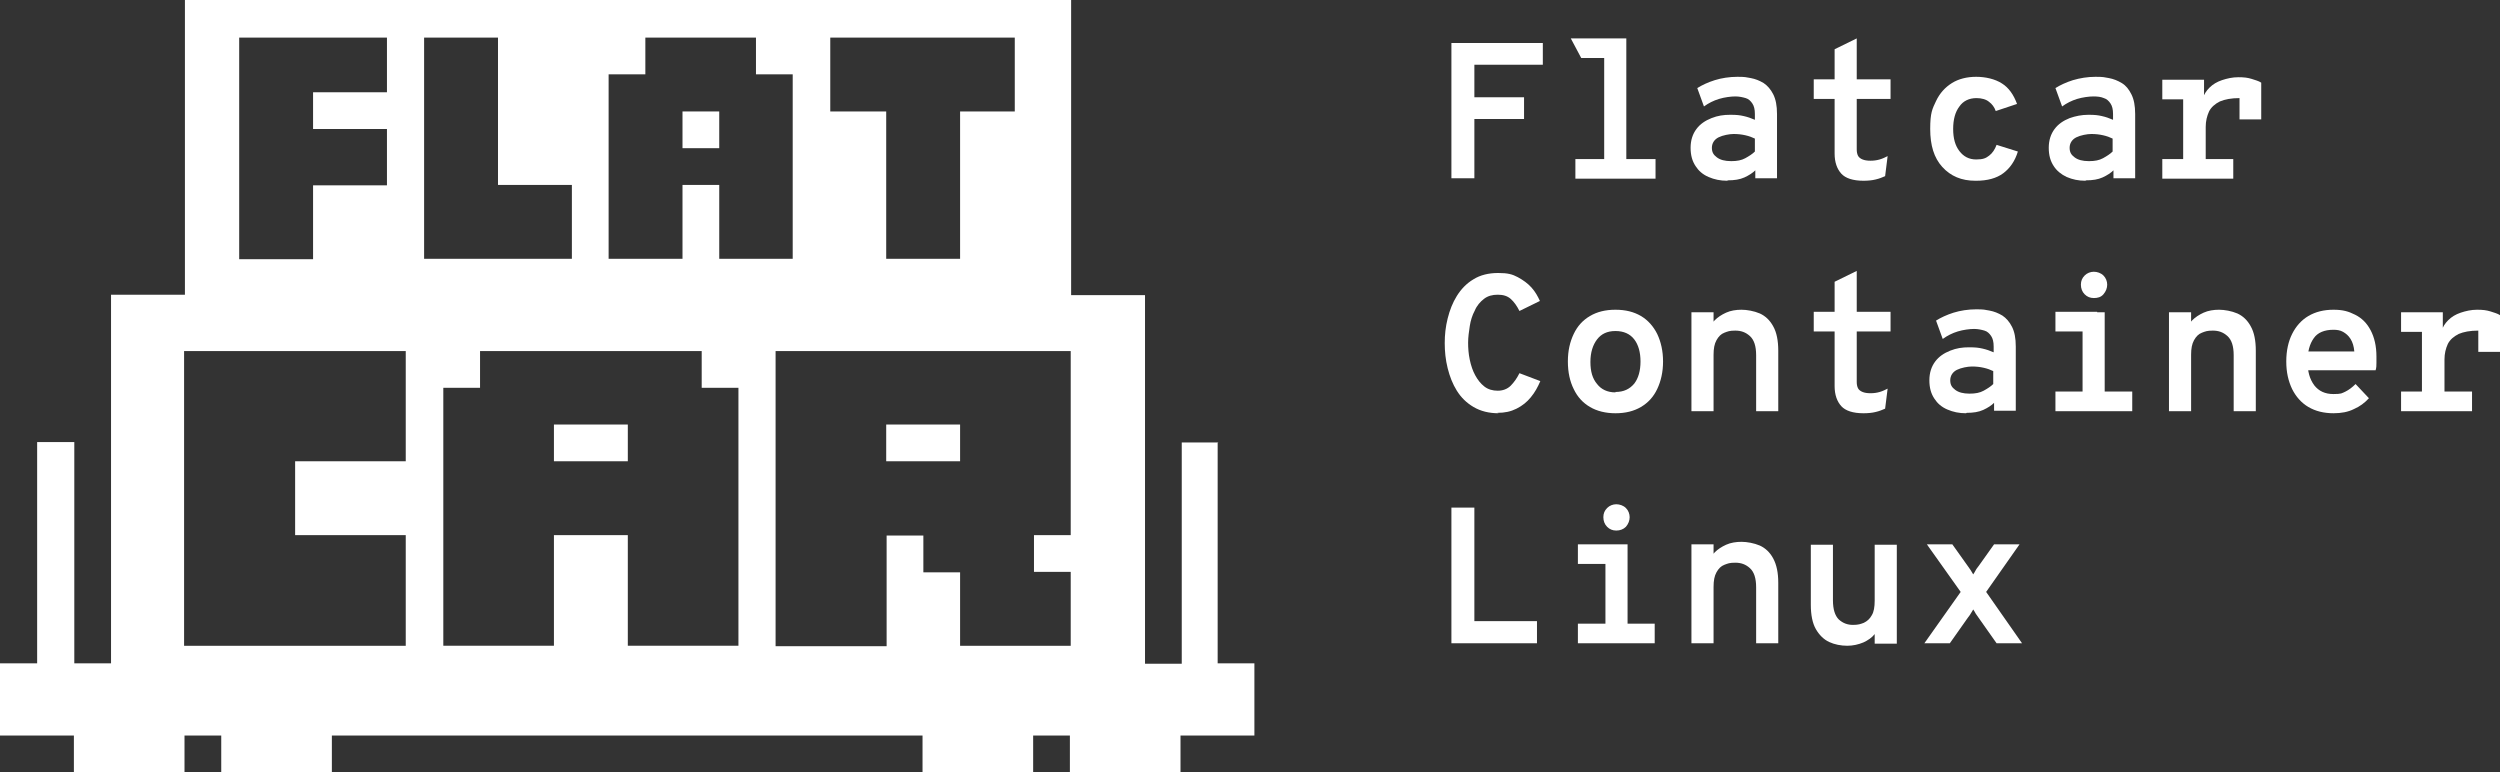 <?xml version="1.0" encoding="UTF-8"?>
<svg id="Layer_1" xmlns="http://www.w3.org/2000/svg" version="1.1" viewBox="0 0 598.9 185">
  <rect x="0" y="0" width="598.9" height="185" fill="#333333" stroke="none"/>
  <!-- Generator: Adobe Illustrator 29.2.1, SVG Export Plug-In . SVG Version: 2.1.0 Build 116)  -->
  <defs>
    <style>
      .st0 {
        fill: #fff;
      }
    </style>
  </defs>
  <path class="st0" d="M172.3,26.7h-8.8v8.8h8.8v-8.8Z"/>
  <path class="st0" d="M150.4,101.7h-17.7v8.8h17.7v-8.8Z"/>
  <path class="st0" d="M230,101.7h-17.7v8.8h17.7v-8.8Z"/>
  <path class="st0" d="M291.9,106h-8.8v53h-8.8v-88.3h-17.7V0H44.3v70.6h-17.7v88.3h-8.8v-53h-8.9v53H0v17.3h17.7v8.8h26.5v-8.8h8.8v8.8h26.5v-8.8h141.5v8.8h26.5v-8.8h8.8v8.8h26.5v-8.8h17.7v-17.3h-8.8v-53h0ZM198.9,9h44.2v17.7h-13.1v35.3h-17.7V26.7h-13.4V9h0ZM145.8,17.8h8.8v-8.8h26.5v8.8h8.8v44.2h-17.6v-17.7h-8.8v17.7h-17.7V17.8ZM57.3,44.3V9h35.4v13.1h-17.7v8.8h17.7v13.5h-17.7v17.7h-17.7v-17.6h0ZM97.3,110.5h-26.6v17.7h26.5v26.5h-53.1v-70.6h53.1v17.7s0,8.8,0,8.8h0ZM101.6,62h0V9h17.7v35.3h17.7v17.7h-35.4ZM176.9,154.7h-26.5v-26.5h-17.7v26.5h-26.5v-61.8h8.8v-8.8h53.1v8.8h8.8v8.8c0,0,0,53,0,53ZM256.5,101.7h0v26.5h-8.8v8.8h8.8v17.7h-26.5v-17.6h-8.8v-8.8h-8.8v26.5h-26.6v-70.7h70.7v17.6h0Z"/>
  <g>
    <path class="st0" d="M347.7,42.8V10.3h21.9v5.2h-16.4v7.8h11.9v5.2h-11.9v14.2h-5.5Z"/>
    <path class="st0" d="M378.8,13.9l-2.5-4.7h13.3v4.7h-10.9ZM377.4,42.8v-4.7h19.2v4.7h-19.2ZM384.3,42.8V9.3h5.3v33.5h-5.3Z"/>
    <path class="st0" d="M413.8,43.3c-1.7,0-3.1-.3-4.5-.9s-2.4-1.5-3.1-2.6c-.8-1.2-1.2-2.6-1.2-4.4s.5-3.3,1.4-4.5c.9-1.2,2.1-2,3.6-2.6s2.9-.8,4.5-.8,2.3.1,3.2.3c.9.2,1.8.5,2.7.9v-1.4c0-1.1-.2-1.9-.6-2.5-.4-.6-.9-1.1-1.6-1.3s-1.5-.4-2.5-.4-2.6.2-3.9.6-2.5,1-3.6,1.8l-1.6-4.4c1.1-.7,2.6-1.4,4.2-1.9s3.5-.8,5.4-.8,2.1.1,3.2.3c1.1.2,2.1.6,3.1,1.2.9.6,1.7,1.5,2.3,2.7.6,1.2.9,2.7.9,4.7v15.4h-5.2v-1.9c-.6.6-1.5,1.2-2.6,1.7-1.1.5-2.4.7-4,.7ZM414.8,38.6c1.3,0,2.4-.2,3.3-.7.9-.5,1.7-1,2.3-1.6v-3.1c-.6-.3-1.4-.6-2.3-.8-.9-.2-1.8-.3-2.8-.3s-2.6.3-3.6.8c-1,.5-1.6,1.4-1.6,2.5s.4,1.7,1.2,2.3c.8.6,1.9.9,3.4.9Z"/>
    <path class="st0" d="M446.4,43.3c-2.5,0-4.3-.6-5.3-1.7s-1.6-2.7-1.6-4.8v-13.1h-5v-4.7h5v-7.2l5.3-2.6v9.8h8.1v4.7h-8.1v12.1c0,.6.1,1.1.3,1.5s.6.7,1.1.9c.5.2,1.1.3,1.9.3s1.5-.1,2.2-.3c.7-.2,1.3-.5,1.9-.8l-.6,4.8c-.7.3-1.4.6-2.3.8-.8.2-1.8.3-2.9.3Z"/>
    <path class="st0" d="M473.2,43.3c-3.3,0-5.9-1.1-7.9-3.3s-2.9-5.2-2.9-9.1.5-4.8,1.4-6.7c.9-1.9,2.2-3.3,3.8-4.3,1.6-1,3.6-1.5,5.8-1.5s4.5.5,6.2,1.6c1.6,1,2.8,2.7,3.6,4.9l-5.1,1.7c-.3-.9-.9-1.7-1.6-2.2-.7-.6-1.8-.9-3-.9-1.8,0-3.2.7-4.1,2-1,1.3-1.5,3.1-1.5,5.4s.5,4,1.5,5.3c1,1.3,2.3,2,4,2s2.3-.3,3.1-.9c.8-.6,1.4-1.5,1.8-2.6l5.1,1.6c-.7,2.3-1.9,4-3.5,5.2s-3.8,1.8-6.5,1.8Z"/>
    <path class="st0" d="M499.6,43.3c-1.7,0-3.1-.3-4.5-.9-1.3-.6-2.4-1.5-3.1-2.6-.8-1.2-1.2-2.6-1.2-4.4s.5-3.3,1.4-4.5c.9-1.2,2.1-2,3.6-2.6,1.4-.5,2.9-.8,4.5-.8s2.3.1,3.2.3c.9.2,1.8.5,2.7.9v-1.4c0-1.1-.2-1.9-.6-2.5-.4-.6-.9-1.1-1.6-1.3-.7-.3-1.5-.4-2.5-.4s-2.6.2-3.9.6-2.5,1-3.6,1.8l-1.6-4.4c1.1-.7,2.6-1.4,4.2-1.9,1.7-.5,3.5-.8,5.4-.8s2.1.1,3.2.3c1.1.2,2.1.6,3.1,1.2s1.7,1.5,2.3,2.7c.6,1.2.9,2.7.9,4.7v15.4h-5.2v-1.9c-.6.6-1.5,1.2-2.6,1.7-1.1.5-2.4.7-4,.7ZM500.5,38.6c1.3,0,2.4-.2,3.3-.7s1.7-1,2.3-1.6v-3.1c-.6-.3-1.4-.6-2.3-.8-.9-.2-1.8-.3-2.8-.3s-2.6.3-3.6.8-1.6,1.4-1.6,2.5.4,1.7,1.2,2.3c.8.6,1.9.9,3.4.9Z"/>
    <path class="st0" d="M518,42.8v-4.7h5v-14.3h-5v-4.7h10v5.2l-.3-.7c.3-1,.8-1.8,1.6-2.6.8-.8,1.8-1.4,3-1.8,1.2-.4,2.5-.7,3.9-.7s2.2.1,3.2.4c.9.3,1.7.5,2.3.9v8.8h-5.2v-7.2l2.3,2.3c-.5,0-.9-.1-1.3-.2-.4,0-.7,0-1,0-2,0-3.5.3-4.7.8-1.2.6-2.1,1.4-2.6,2.4-.5,1.1-.8,2.3-.8,3.7v7.7h6.6v4.7h-17Z"/>
    <path class="st0" d="M359,99c-2.3,0-4.3-.5-6-1.5s-3-2.3-4-3.9c-1-1.6-1.7-3.4-2.2-5.4-.5-2-.7-4-.7-6s.2-3.9.7-5.9c.5-2,1.2-3.8,2.2-5.4,1-1.6,2.3-3,4-4,1.6-1,3.6-1.5,5.9-1.5s3.4.3,4.7,1,2.4,1.5,3.3,2.5c.9,1,1.5,2.1,2,3.2l-4.9,2.4c-.6-1.2-1.3-2.2-2.1-2.9-.8-.7-1.8-1-3.1-1s-2.4.3-3.3,1c-.9.7-1.7,1.6-2.2,2.8-.6,1.1-1,2.4-1.2,3.7-.2,1.3-.4,2.7-.4,4s.1,2.7.4,4.1c.3,1.4.7,2.6,1.3,3.7.6,1.1,1.3,2,2.2,2.7.9.7,2,1,3.2,1s2.3-.4,3.1-1.2c.8-.8,1.5-1.8,2.1-3l5,1.9c-.6,1.4-1.3,2.7-2.3,3.9-.9,1.1-2,2-3.4,2.7s-2.8,1-4.6,1Z"/>
    <path class="st0" d="M387,99c-2.3,0-4.4-.5-6.1-1.5-1.7-1-3-2.4-3.9-4.3-.9-1.8-1.4-4-1.4-6.6s.5-4.7,1.4-6.6c.9-1.9,2.2-3.3,3.9-4.3,1.7-1,3.7-1.5,6.1-1.5s4.4.5,6.1,1.5c1.7,1,3,2.5,3.9,4.3.9,1.9,1.4,4.1,1.4,6.6s-.5,4.7-1.4,6.6c-.9,1.9-2.2,3.3-3.9,4.3-1.7,1-3.7,1.5-6.1,1.5ZM387,93.9c2,0,3.4-.7,4.5-2,1-1.3,1.5-3.1,1.5-5.3s-.5-4-1.5-5.3-2.5-2-4.5-2-3.4.7-4.4,2c-1,1.3-1.6,3.1-1.6,5.4s.5,4,1.6,5.3c1,1.3,2.5,2,4.4,2Z"/>
    <path class="st0" d="M405.2,98.5v-23.7h5.3v5.6l-.7-1.6c0-.7.3-1.4,1-2.1s1.6-1.3,2.7-1.8,2.4-.7,3.7-.7,3,.3,4.4.9c1.3.6,2.4,1.6,3.2,3.1.8,1.4,1.2,3.4,1.2,5.8v14.5h-5.3v-13.4c0-2.2-.5-3.7-1.5-4.6-1-.9-2.1-1.3-3.5-1.3s-1.8.2-2.6.5-1.4.9-1.9,1.8-.7,2-.7,3.5v13.5h-5.3Z"/>
    <path class="st0" d="M446.4,99c-2.5,0-4.3-.6-5.3-1.7s-1.6-2.7-1.6-4.8v-13.1h-5v-4.7h5v-7.2l5.3-2.6v9.8h8.1v4.7h-8.1v12.1c0,.6.1,1.1.3,1.5s.6.7,1.1.9c.5.2,1.1.3,1.9.3s1.5-.1,2.2-.3c.7-.2,1.3-.5,1.9-.8l-.6,4.8c-.7.3-1.4.6-2.3.8-.8.2-1.8.3-2.9.3Z"/>
    <path class="st0" d="M471,99c-1.7,0-3.1-.3-4.5-.9s-2.4-1.5-3.1-2.6c-.8-1.2-1.2-2.6-1.2-4.4s.5-3.3,1.4-4.5c.9-1.2,2.1-2,3.6-2.6s2.9-.8,4.5-.8,2.3.1,3.2.3c.9.2,1.8.5,2.7.9v-1.4c0-1.1-.2-1.9-.6-2.5-.4-.6-.9-1.1-1.6-1.3s-1.5-.4-2.5-.4-2.6.2-3.9.6-2.5,1-3.6,1.8l-1.6-4.4c1.1-.7,2.6-1.4,4.2-1.9s3.5-.8,5.4-.8,2.1.1,3.2.3c1.1.2,2.1.6,3.1,1.2.9.6,1.7,1.5,2.3,2.7.6,1.2.9,2.7.9,4.7v15.4h-5.2v-1.9c-.6.6-1.5,1.2-2.6,1.7-1.1.5-2.4.7-4,.7ZM471.9,94.3c1.3,0,2.4-.2,3.3-.7.9-.5,1.7-1,2.3-1.6v-3.1c-.6-.3-1.4-.6-2.3-.8-.9-.2-1.8-.3-2.8-.3s-2.6.3-3.6.8c-1,.5-1.6,1.4-1.6,2.5s.4,1.7,1.2,2.3c.8.6,1.9.9,3.4.9Z"/>
    <path class="st0" d="M492.4,79.4v-4.7h10v4.7h-10ZM492.4,98.5v-4.7h18.4v4.7h-18.4ZM501.6,71.4c-.9,0-1.6-.3-2.2-.9-.6-.6-.9-1.4-.9-2.3s.3-1.6.9-2.2c.6-.6,1.4-.9,2.2-.9s1.7.3,2.3.9c.6.6.9,1.4.9,2.2s-.3,1.6-.9,2.3-1.4.9-2.3.9ZM498.9,98.5v-23.7h5.3v23.7h-5.3Z"/>
    <path class="st0" d="M519.6,98.5v-23.7h5.3v5.6l-.7-1.6c0-.7.3-1.4,1-2.1s1.6-1.3,2.7-1.8,2.4-.7,3.7-.7,3,.3,4.4.9c1.3.6,2.4,1.6,3.2,3.1.8,1.4,1.2,3.4,1.2,5.8v14.5h-5.3v-13.4c0-2.2-.5-3.7-1.5-4.6-1-.9-2.1-1.3-3.5-1.3s-1.8.2-2.6.5-1.4.9-1.9,1.8-.7,2-.7,3.5v13.5h-5.3Z"/>
    <path class="st0" d="M559.1,99c-2.4,0-4.4-.5-6.1-1.5-1.7-1-3-2.5-3.9-4.3-.9-1.9-1.4-4-1.4-6.6s.5-4.8,1.4-6.6c.9-1.8,2.2-3.3,3.9-4.3,1.7-1,3.7-1.5,6-1.5s3.6.4,5.2,1.2,2.8,2,3.7,3.7c.9,1.7,1.4,3.8,1.4,6.3s0,.9,0,1.5,0,1.2-.2,1.8h-17.4v-4.5h12.3c-.1-1.2-.4-2.2-.9-3s-1.1-1.3-1.8-1.7c-.7-.4-1.5-.5-2.3-.5-2.2,0-3.8.7-4.7,2-1,1.4-1.5,3.2-1.5,5.6s.5,4.2,1.6,5.7c1.1,1.4,2.6,2.1,4.6,2.1s2-.2,2.9-.6c.8-.4,1.6-1,2.4-1.8l3.2,3.4c-1,1.1-2.2,2-3.6,2.6-1.4.7-3,1-4.9,1Z"/>
    <path class="st0" d="M575.2,98.5v-4.7h5v-14.3h-5v-4.7h10v5.2l-.3-.7c.3-1,.8-1.8,1.6-2.6.8-.8,1.8-1.4,3-1.8,1.2-.4,2.5-.7,3.9-.7s2.2.1,3.2.4c.9.3,1.7.5,2.3.9v8.8h-5.2v-7.2l2.3,2.3c-.5,0-.9-.1-1.3-.2-.4,0-.7,0-1,0-2,0-3.5.3-4.7.8-1.2.6-2.1,1.4-2.6,2.4-.5,1.1-.8,2.3-.8,3.7v7.7h6.6v4.7h-17Z"/>
    <path class="st0" d="M347.7,154.1v-32.5h5.5v27.2h15v5.3h-20.5Z"/>
    <path class="st0" d="M378,135.1v-4.7h10v4.7h-10ZM378,154.1v-4.7h18.4v4.7h-18.4ZM387.2,127.1c-.9,0-1.6-.3-2.2-.9-.6-.6-.9-1.4-.9-2.3s.3-1.6.9-2.2,1.4-.9,2.2-.9,1.7.3,2.3.9c.6.6.9,1.4.9,2.2s-.3,1.6-.9,2.3c-.6.6-1.4.9-2.3.9ZM384.6,154.1v-23.7h5.3v23.7h-5.3Z"/>
    <path class="st0" d="M405.2,154.1v-23.7h5.3v5.6l-.7-1.6c0-.7.3-1.4,1-2.1s1.6-1.3,2.7-1.8,2.4-.7,3.7-.7,3,.3,4.4.9c1.3.6,2.4,1.6,3.2,3.1s1.2,3.4,1.2,5.8v14.5h-5.3v-13.4c0-2.2-.5-3.7-1.5-4.6-1-.9-2.1-1.3-3.5-1.3s-1.8.2-2.6.5-1.4.9-1.9,1.8-.7,2-.7,3.5v13.5h-5.3Z"/>
    <path class="st0" d="M442.6,154.7c-1.6,0-3.1-.3-4.4-.9-1.3-.6-2.4-1.7-3.2-3.1-.8-1.4-1.2-3.4-1.2-5.8v-14.4h5.3v13.3c0,2.2.5,3.7,1.4,4.6,1,.9,2.1,1.3,3.4,1.3s1.8-.2,2.6-.5c.8-.4,1.4-.9,1.9-1.8.5-.8.7-2,.7-3.5v-13.4h5.3v23.7h-5.3v-2.3c-.6.8-1.6,1.5-2.7,2-1.2.5-2.5.8-3.9.8Z"/>
    <path class="st0" d="M461,154.1l8.7-12.3-8.1-11.4h6.1l3.7,5.2c.2.3.5.7.7,1s.4.7.6,1c.2-.3.4-.6.6-1,.2-.4.5-.7.7-1l3.7-5.2h6.1l-8,11.4,8.6,12.3h-6.1l-4.3-6.1c-.2-.3-.5-.7-.7-1-.2-.4-.4-.7-.6-1-.2.3-.3.6-.6,1-.2.4-.5.7-.7,1l-4.3,6.1h-6.2Z"/>
  </g>
</svg>